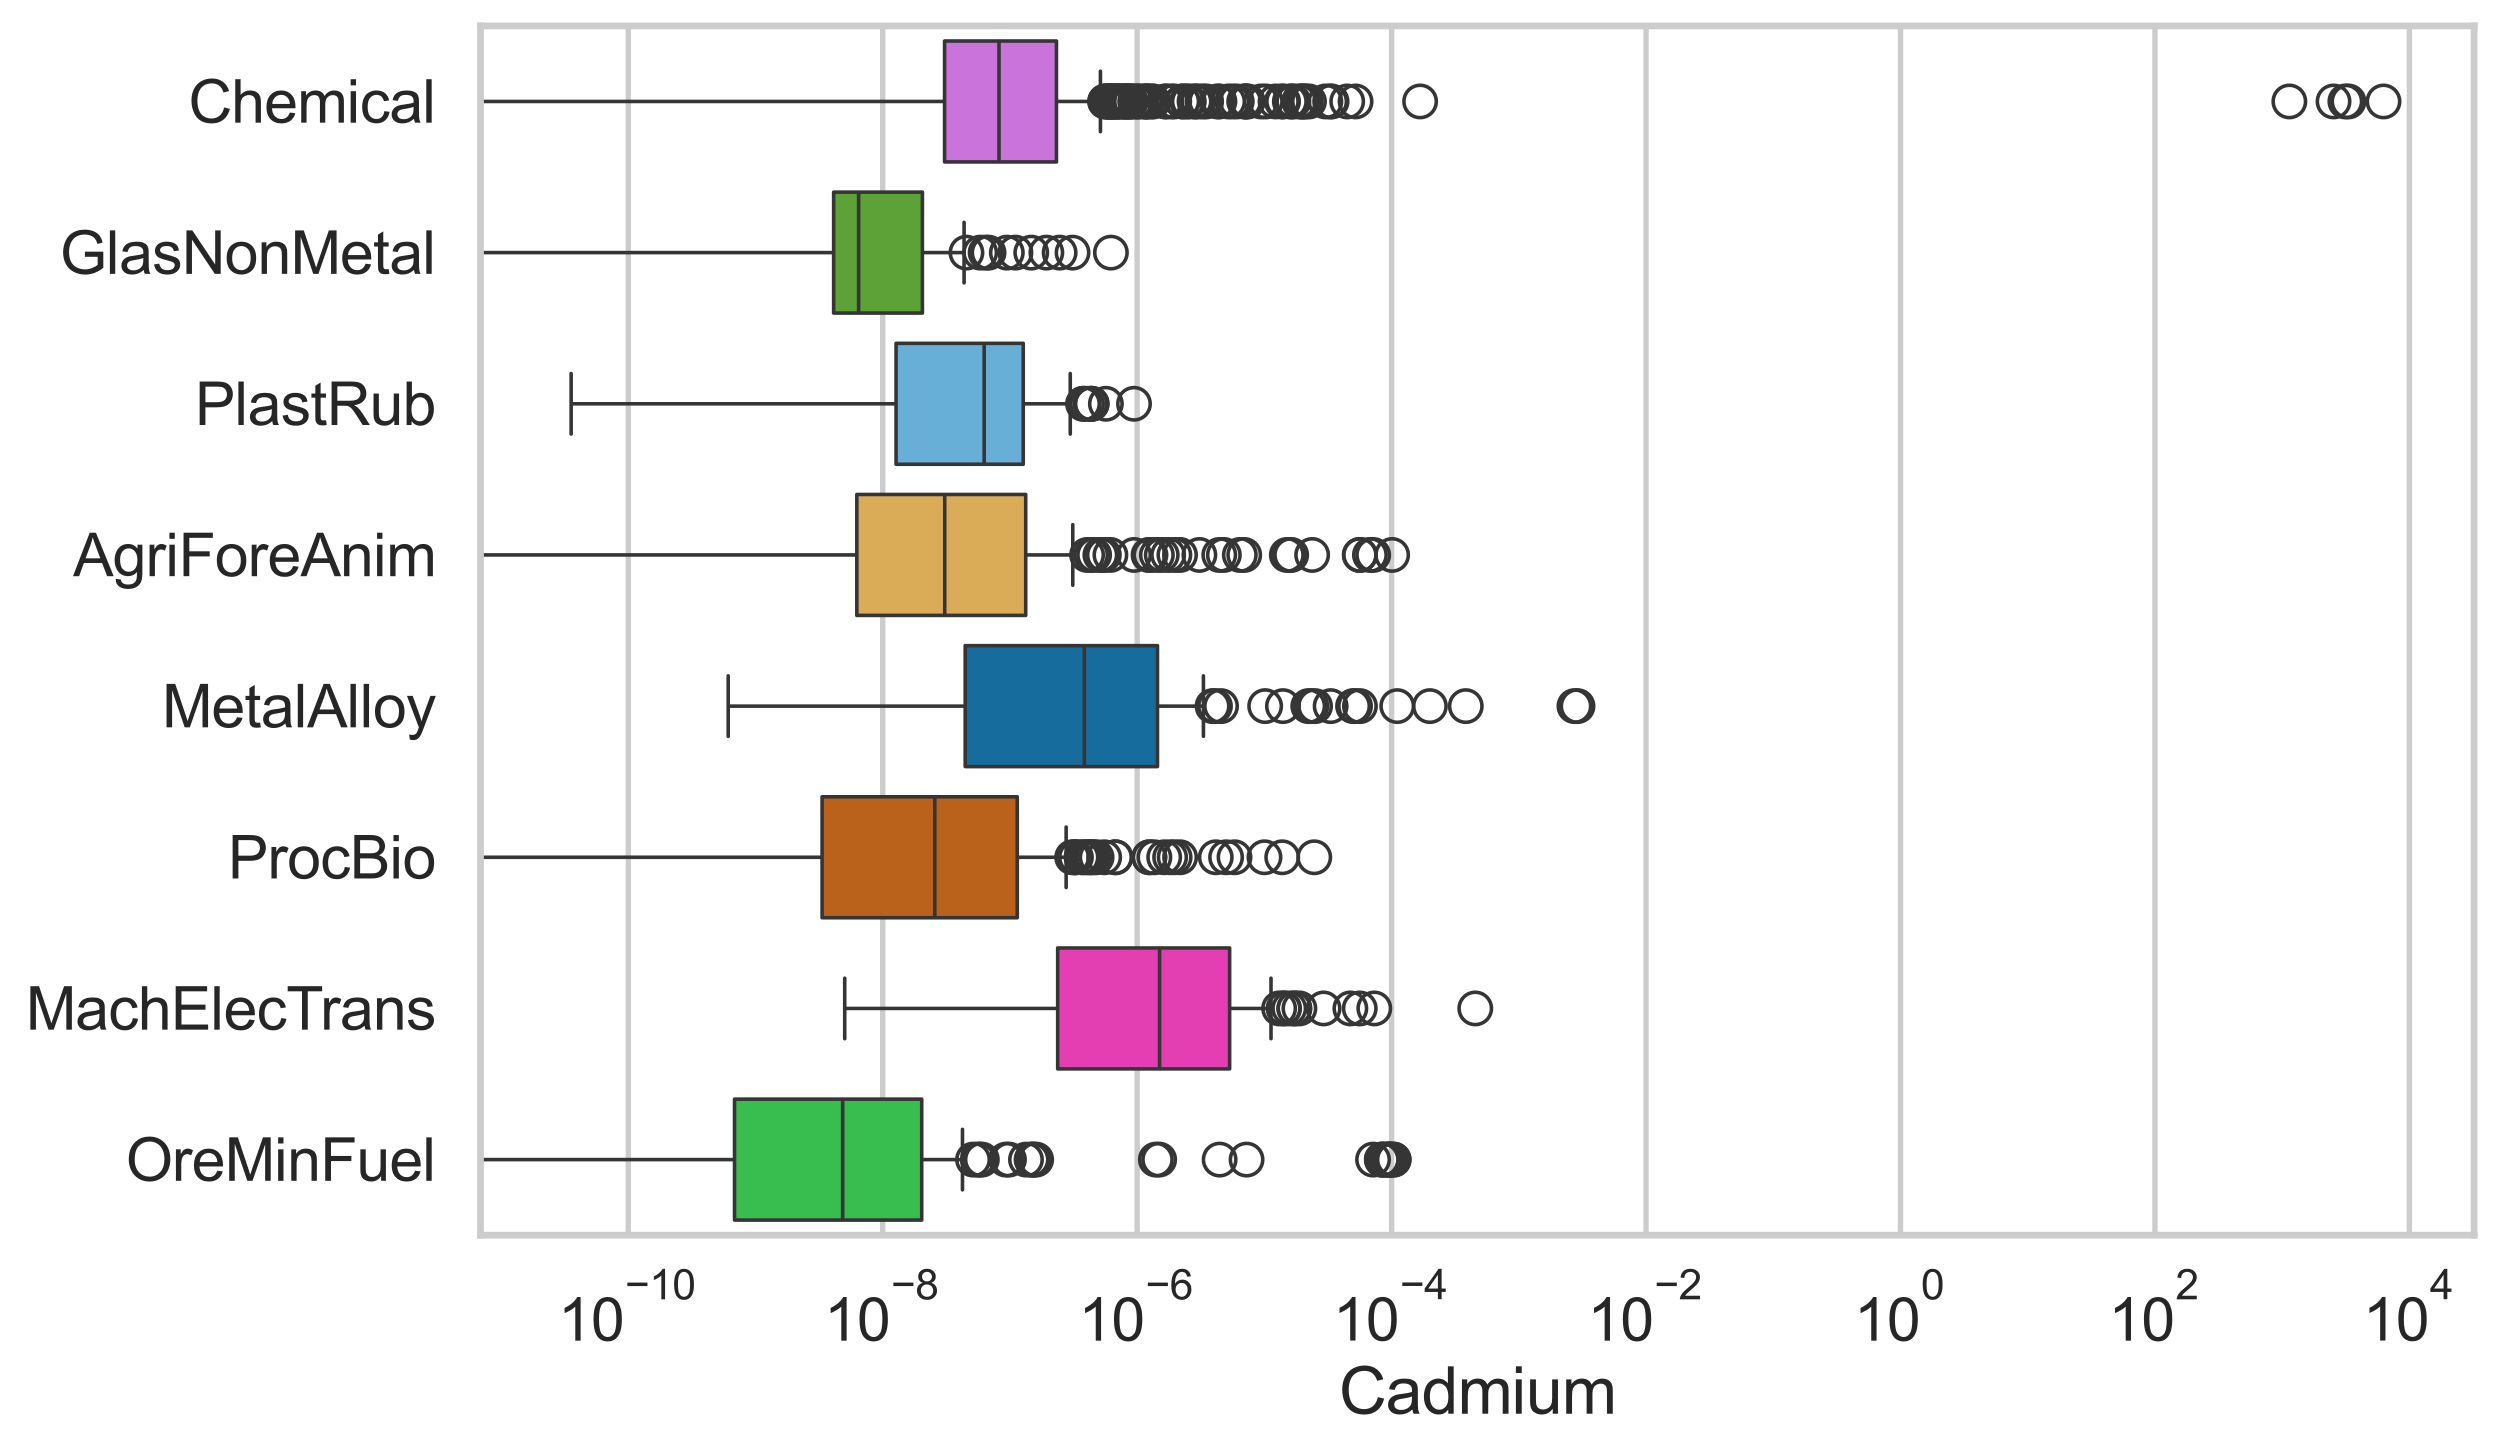 <?xml version="1.0" encoding="utf-8" standalone="no"?>
<!DOCTYPE svg PUBLIC "-//W3C//DTD SVG 1.1//EN"
  "http://www.w3.org/Graphics/SVG/1.1/DTD/svg11.dtd">
<svg xmlns:xlink="http://www.w3.org/1999/xlink" width="695.577pt" height="404.121pt" viewBox="0 0 695.577 404.121" xmlns="http://www.w3.org/2000/svg" version="1.1">
 <defs>
  <style type="text/css">*{stroke-linejoin: round; stroke-linecap: butt}</style>
 </defs>
 <g id="figure_1">
  <g id="patch_1">
   <path d="M 0 404.121 
L 695.577 404.121 
L 695.577 0 
L 0 0 
z
" style="fill: #ffffff"/>
  </g>
  <g id="axes_1">
   <g id="patch_2">
    <path d="M 133.697 343.665 
L 688.377 343.665 
L 688.377 7.2 
L 133.697 7.2 
z
" style="fill: #ffffff"/>
   </g>
   <g id="matplotlib.axis_1">
    <g id="xtick_1">
     <g id="line2d_1">
      <path d="M 174.806 343.665 
L 174.806 7.2 
" clip-path="url(#p2c75b86f1c)" style="fill: none; stroke: #cccccc; stroke-width: 1.5; stroke-linecap: round"/>
     </g>
     <g id="text_1">
      <!-- $\mathdefault{10^{-10}}$ -->
      <g style="fill: #262626" transform="translate(155.253 373.18) scale(0.165 -0.165)">
       <defs>
        <path id="ArialMT-31" d="M 2384 0 
L 1822 0 
L 1822 3584 
Q 1619 3391 1289 3197 
Q 959 3003 697 2906 
L 697 3450 
Q 1169 3672 1522 3987 
Q 1875 4303 2022 4600 
L 2384 4600 
L 2384 0 
z
" transform="scale(0.016)"/>
        <path id="ArialMT-30" d="M 266 2259 
Q 266 3072 433 3567 
Q 600 4063 929 4331 
Q 1259 4600 1759 4600 
Q 2128 4600 2406 4451 
Q 2684 4303 2865 4023 
Q 3047 3744 3150 3342 
Q 3253 2941 3253 2259 
Q 3253 1453 3087 958 
Q 2922 463 2592 192 
Q 2263 -78 1759 -78 
Q 1097 -78 719 397 
Q 266 969 266 2259 
z
M 844 2259 
Q 844 1131 1108 757 
Q 1372 384 1759 384 
Q 2147 384 2411 759 
Q 2675 1134 2675 2259 
Q 2675 3391 2411 3762 
Q 2147 4134 1753 4134 
Q 1366 4134 1134 3806 
Q 844 3388 844 2259 
z
" transform="scale(0.016)"/>
        <path id="ArialMT-2212" d="M 3381 1997 
L 356 1997 
L 356 2522 
L 3381 2522 
L 3381 1997 
z
" transform="scale(0.016)"/>
       </defs>
       <use xlink:href="#ArialMT-31" transform="translate(0 0.994)"/>
       <use xlink:href="#ArialMT-30" transform="translate(55.615 0.994)"/>
       <use xlink:href="#ArialMT-2212" transform="translate(112.973 70.688) scale(0.7)"/>
       <use xlink:href="#ArialMT-31" transform="translate(153.852 70.688) scale(0.7)"/>
       <use xlink:href="#ArialMT-30" transform="translate(192.782 70.688) scale(0.7)"/>
      </g>
     </g>
    </g>
    <g id="xtick_2">
     <g id="line2d_2">
      <path d="M 245.6 343.665 
L 245.6 7.2 
" clip-path="url(#p2c75b86f1c)" style="fill: none; stroke: #cccccc; stroke-width: 1.5; stroke-linecap: round"/>
     </g>
     <g id="text_2">
      <!-- $\mathdefault{10^{-8}}$ -->
      <g style="fill: #262626" transform="translate(229.265 373.18) scale(0.165 -0.165)">
       <defs>
        <path id="ArialMT-38" d="M 1131 2484 
Q 781 2613 612 2850 
Q 444 3088 444 3419 
Q 444 3919 803 4259 
Q 1163 4600 1759 4600 
Q 2359 4600 2725 4251 
Q 3091 3903 3091 3403 
Q 3091 3084 2923 2848 
Q 2756 2613 2416 2484 
Q 2838 2347 3058 2040 
Q 3278 1734 3278 1309 
Q 3278 722 2862 322 
Q 2447 -78 1769 -78 
Q 1091 -78 675 323 
Q 259 725 259 1325 
Q 259 1772 486 2073 
Q 713 2375 1131 2484 
z
M 1019 3438 
Q 1019 3113 1228 2906 
Q 1438 2700 1772 2700 
Q 2097 2700 2305 2904 
Q 2513 3109 2513 3406 
Q 2513 3716 2298 3927 
Q 2084 4138 1766 4138 
Q 1444 4138 1231 3931 
Q 1019 3725 1019 3438 
z
M 838 1322 
Q 838 1081 952 856 
Q 1066 631 1291 507 
Q 1516 384 1775 384 
Q 2178 384 2440 643 
Q 2703 903 2703 1303 
Q 2703 1709 2433 1975 
Q 2163 2241 1756 2241 
Q 1359 2241 1098 1978 
Q 838 1716 838 1322 
z
" transform="scale(0.016)"/>
       </defs>
       <use xlink:href="#ArialMT-31" transform="translate(0 0.994)"/>
       <use xlink:href="#ArialMT-30" transform="translate(55.615 0.994)"/>
       <use xlink:href="#ArialMT-2212" transform="translate(112.973 70.688) scale(0.7)"/>
       <use xlink:href="#ArialMT-38" transform="translate(153.852 70.688) scale(0.7)"/>
      </g>
     </g>
    </g>
    <g id="xtick_3">
     <g id="line2d_3">
      <path d="M 316.395 343.665 
L 316.395 7.2 
" clip-path="url(#p2c75b86f1c)" style="fill: none; stroke: #cccccc; stroke-width: 1.5; stroke-linecap: round"/>
     </g>
     <g id="text_3">
      <!-- $\mathdefault{10^{-6}}$ -->
      <g style="fill: #262626" transform="translate(300.06 373.18) scale(0.165 -0.165)">
       <defs>
        <path id="ArialMT-36" d="M 3184 3459 
L 2625 3416 
Q 2550 3747 2413 3897 
Q 2184 4138 1850 4138 
Q 1581 4138 1378 3988 
Q 1113 3794 959 3422 
Q 806 3050 800 2363 
Q 1003 2672 1297 2822 
Q 1591 2972 1913 2972 
Q 2475 2972 2870 2558 
Q 3266 2144 3266 1488 
Q 3266 1056 3080 686 
Q 2894 316 2569 119 
Q 2244 -78 1831 -78 
Q 1128 -78 684 439 
Q 241 956 241 2144 
Q 241 3472 731 4075 
Q 1159 4600 1884 4600 
Q 2425 4600 2770 4297 
Q 3116 3994 3184 3459 
z
M 888 1484 
Q 888 1194 1011 928 
Q 1134 663 1356 523 
Q 1578 384 1822 384 
Q 2178 384 2434 671 
Q 2691 959 2691 1453 
Q 2691 1928 2437 2201 
Q 2184 2475 1800 2475 
Q 1419 2475 1153 2201 
Q 888 1928 888 1484 
z
" transform="scale(0.016)"/>
       </defs>
       <use xlink:href="#ArialMT-31" transform="translate(0 0.994)"/>
       <use xlink:href="#ArialMT-30" transform="translate(55.615 0.994)"/>
       <use xlink:href="#ArialMT-2212" transform="translate(112.973 70.688) scale(0.7)"/>
       <use xlink:href="#ArialMT-36" transform="translate(153.852 70.688) scale(0.7)"/>
      </g>
     </g>
    </g>
    <g id="xtick_4">
     <g id="line2d_4">
      <path d="M 387.19 343.665 
L 387.19 7.2 
" clip-path="url(#p2c75b86f1c)" style="fill: none; stroke: #cccccc; stroke-width: 1.5; stroke-linecap: round"/>
     </g>
     <g id="text_4">
      <!-- $\mathdefault{10^{-4}}$ -->
      <g style="fill: #262626" transform="translate(370.855 373.015) scale(0.165 -0.165)">
       <defs>
        <path id="ArialMT-34" d="M 2069 0 
L 2069 1097 
L 81 1097 
L 81 1613 
L 2172 4581 
L 2631 4581 
L 2631 1613 
L 3250 1613 
L 3250 1097 
L 2631 1097 
L 2631 0 
L 2069 0 
z
M 2069 1613 
L 2069 3678 
L 634 1613 
L 2069 1613 
z
" transform="scale(0.016)"/>
       </defs>
       <use xlink:href="#ArialMT-31" transform="translate(0 0.202)"/>
       <use xlink:href="#ArialMT-30" transform="translate(55.615 0.202)"/>
       <use xlink:href="#ArialMT-2212" transform="translate(112.973 69.895) scale(0.7)"/>
       <use xlink:href="#ArialMT-34" transform="translate(153.852 69.895) scale(0.7)"/>
      </g>
     </g>
    </g>
    <g id="xtick_5">
     <g id="line2d_5">
      <path d="M 457.984 343.665 
L 457.984 7.2 
" clip-path="url(#p2c75b86f1c)" style="fill: none; stroke: #cccccc; stroke-width: 1.5; stroke-linecap: round"/>
     </g>
     <g id="text_5">
      <!-- $\mathdefault{10^{-2}}$ -->
      <g style="fill: #262626" transform="translate(441.649 373.18) scale(0.165 -0.165)">
       <defs>
        <path id="ArialMT-32" d="M 3222 541 
L 3222 0 
L 194 0 
Q 188 203 259 391 
Q 375 700 629 1000 
Q 884 1300 1366 1694 
Q 2113 2306 2375 2664 
Q 2638 3022 2638 3341 
Q 2638 3675 2398 3904 
Q 2159 4134 1775 4134 
Q 1369 4134 1125 3890 
Q 881 3647 878 3216 
L 300 3275 
Q 359 3922 746 4261 
Q 1134 4600 1788 4600 
Q 2447 4600 2831 4234 
Q 3216 3869 3216 3328 
Q 3216 3053 3103 2787 
Q 2991 2522 2730 2228 
Q 2469 1934 1863 1422 
Q 1356 997 1212 845 
Q 1069 694 975 541 
L 3222 541 
z
" transform="scale(0.016)"/>
       </defs>
       <use xlink:href="#ArialMT-31" transform="translate(0 0.994)"/>
       <use xlink:href="#ArialMT-30" transform="translate(55.615 0.994)"/>
       <use xlink:href="#ArialMT-2212" transform="translate(112.973 70.688) scale(0.7)"/>
       <use xlink:href="#ArialMT-32" transform="translate(153.852 70.688) scale(0.7)"/>
      </g>
     </g>
    </g>
    <g id="xtick_6">
     <g id="line2d_6">
      <path d="M 528.779 343.665 
L 528.779 7.2 
" clip-path="url(#p2c75b86f1c)" style="fill: none; stroke: #cccccc; stroke-width: 1.5; stroke-linecap: round"/>
     </g>
     <g id="text_6">
      <!-- $\mathdefault{10^{0}}$ -->
      <g style="fill: #262626" transform="translate(515.826 373.18) scale(0.165 -0.165)">
       <use xlink:href="#ArialMT-31" transform="translate(0 0.994)"/>
       <use xlink:href="#ArialMT-30" transform="translate(55.615 0.994)"/>
       <use xlink:href="#ArialMT-30" transform="translate(112.973 70.688) scale(0.7)"/>
      </g>
     </g>
    </g>
    <g id="xtick_7">
     <g id="line2d_7">
      <path d="M 599.573 343.665 
L 599.573 7.2 
" clip-path="url(#p2c75b86f1c)" style="fill: none; stroke: #cccccc; stroke-width: 1.5; stroke-linecap: round"/>
     </g>
     <g id="text_7">
      <!-- $\mathdefault{10^{2}}$ -->
      <g style="fill: #262626" transform="translate(586.621 373.18) scale(0.165 -0.165)">
       <use xlink:href="#ArialMT-31" transform="translate(0 0.994)"/>
       <use xlink:href="#ArialMT-30" transform="translate(55.615 0.994)"/>
       <use xlink:href="#ArialMT-32" transform="translate(112.973 70.688) scale(0.7)"/>
      </g>
     </g>
    </g>
    <g id="xtick_8">
     <g id="line2d_8">
      <path d="M 670.368 343.665 
L 670.368 7.2 
" clip-path="url(#p2c75b86f1c)" style="fill: none; stroke: #cccccc; stroke-width: 1.5; stroke-linecap: round"/>
     </g>
     <g id="text_8">
      <!-- $\mathdefault{10^{4}}$ -->
      <g style="fill: #262626" transform="translate(657.416 373.015) scale(0.165 -0.165)">
       <use xlink:href="#ArialMT-31" transform="translate(0 0.202)"/>
       <use xlink:href="#ArialMT-30" transform="translate(55.615 0.202)"/>
       <use xlink:href="#ArialMT-34" transform="translate(112.973 69.895) scale(0.7)"/>
      </g>
     </g>
    </g>
    <g id="text_9">
     <!-- Cadmium -->
     <g style="fill: #262626" transform="translate(372.53 393.344) scale(0.18 -0.18)">
      <defs>
       <path id="ArialMT-43" d="M 3763 1606 
L 4369 1453 
Q 4178 706 3683 314 
Q 3188 -78 2472 -78 
Q 1731 -78 1267 223 
Q 803 525 561 1097 
Q 319 1669 319 2325 
Q 319 3041 592 3573 
Q 866 4106 1370 4382 
Q 1875 4659 2481 4659 
Q 3169 4659 3637 4309 
Q 4106 3959 4291 3325 
L 3694 3184 
Q 3534 3684 3231 3912 
Q 2928 4141 2469 4141 
Q 1941 4141 1586 3887 
Q 1231 3634 1087 3207 
Q 944 2781 944 2328 
Q 944 1744 1114 1308 
Q 1284 872 1643 656 
Q 2003 441 2422 441 
Q 2931 441 3284 734 
Q 3638 1028 3763 1606 
z
" transform="scale(0.016)"/>
       <path id="ArialMT-61" d="M 2588 409 
Q 2275 144 1986 34 
Q 1697 -75 1366 -75 
Q 819 -75 525 192 
Q 231 459 231 875 
Q 231 1119 342 1320 
Q 453 1522 633 1644 
Q 813 1766 1038 1828 
Q 1203 1872 1538 1913 
Q 2219 1994 2541 2106 
Q 2544 2222 2544 2253 
Q 2544 2597 2384 2738 
Q 2169 2928 1744 2928 
Q 1347 2928 1158 2789 
Q 969 2650 878 2297 
L 328 2372 
Q 403 2725 575 2942 
Q 747 3159 1072 3276 
Q 1397 3394 1825 3394 
Q 2250 3394 2515 3294 
Q 2781 3194 2906 3042 
Q 3031 2891 3081 2659 
Q 3109 2516 3109 2141 
L 3109 1391 
Q 3109 606 3145 398 
Q 3181 191 3288 0 
L 2700 0 
Q 2613 175 2588 409 
z
M 2541 1666 
Q 2234 1541 1622 1453 
Q 1275 1403 1131 1340 
Q 988 1278 909 1158 
Q 831 1038 831 891 
Q 831 666 1001 516 
Q 1172 366 1500 366 
Q 1825 366 2078 508 
Q 2331 650 2450 897 
Q 2541 1088 2541 1459 
L 2541 1666 
z
" transform="scale(0.016)"/>
       <path id="ArialMT-64" d="M 2575 0 
L 2575 419 
Q 2259 -75 1647 -75 
Q 1250 -75 917 144 
Q 584 363 401 755 
Q 219 1147 219 1656 
Q 219 2153 384 2558 
Q 550 2963 881 3178 
Q 1213 3394 1622 3394 
Q 1922 3394 2156 3267 
Q 2391 3141 2538 2938 
L 2538 4581 
L 3097 4581 
L 3097 0 
L 2575 0 
z
M 797 1656 
Q 797 1019 1065 703 
Q 1334 388 1700 388 
Q 2069 388 2326 689 
Q 2584 991 2584 1609 
Q 2584 2291 2321 2609 
Q 2059 2928 1675 2928 
Q 1300 2928 1048 2622 
Q 797 2316 797 1656 
z
" transform="scale(0.016)"/>
       <path id="ArialMT-6d" d="M 422 0 
L 422 3319 
L 925 3319 
L 925 2853 
Q 1081 3097 1340 3245 
Q 1600 3394 1931 3394 
Q 2300 3394 2536 3241 
Q 2772 3088 2869 2813 
Q 3263 3394 3894 3394 
Q 4388 3394 4653 3120 
Q 4919 2847 4919 2278 
L 4919 0 
L 4359 0 
L 4359 2091 
Q 4359 2428 4304 2576 
Q 4250 2725 4106 2815 
Q 3963 2906 3769 2906 
Q 3419 2906 3187 2673 
Q 2956 2441 2956 1928 
L 2956 0 
L 2394 0 
L 2394 2156 
Q 2394 2531 2256 2718 
Q 2119 2906 1806 2906 
Q 1569 2906 1367 2781 
Q 1166 2656 1075 2415 
Q 984 2175 984 1722 
L 984 0 
L 422 0 
z
" transform="scale(0.016)"/>
       <path id="ArialMT-69" d="M 425 3934 
L 425 4581 
L 988 4581 
L 988 3934 
L 425 3934 
z
M 425 0 
L 425 3319 
L 988 3319 
L 988 0 
L 425 0 
z
" transform="scale(0.016)"/>
       <path id="ArialMT-75" d="M 2597 0 
L 2597 488 
Q 2209 -75 1544 -75 
Q 1250 -75 995 37 
Q 741 150 617 320 
Q 494 491 444 738 
Q 409 903 409 1263 
L 409 3319 
L 972 3319 
L 972 1478 
Q 972 1038 1006 884 
Q 1059 663 1231 536 
Q 1403 409 1656 409 
Q 1909 409 2131 539 
Q 2353 669 2445 892 
Q 2538 1116 2538 1541 
L 2538 3319 
L 3100 3319 
L 3100 0 
L 2597 0 
z
" transform="scale(0.016)"/>
      </defs>
      <use xlink:href="#ArialMT-43"/>
      <use xlink:href="#ArialMT-61" transform="translate(72.217 0)"/>
      <use xlink:href="#ArialMT-64" transform="translate(127.832 0)"/>
      <use xlink:href="#ArialMT-6d" transform="translate(183.447 0)"/>
      <use xlink:href="#ArialMT-69" transform="translate(266.748 0)"/>
      <use xlink:href="#ArialMT-75" transform="translate(288.965 0)"/>
      <use xlink:href="#ArialMT-6d" transform="translate(344.58 0)"/>
     </g>
    </g>
   </g>
   <g id="matplotlib.axis_2">
    <g id="ytick_1">
     <g id="text_10">
      <!-- Chemical -->
      <g style="fill: #262626" transform="translate(52.428 34.134) scale(0.165 -0.165)">
       <defs>
        <path id="ArialMT-68" d="M 422 0 
L 422 4581 
L 984 4581 
L 984 2938 
Q 1378 3394 1978 3394 
Q 2347 3394 2619 3248 
Q 2891 3103 3008 2847 
Q 3125 2591 3125 2103 
L 3125 0 
L 2563 0 
L 2563 2103 
Q 2563 2525 2380 2717 
Q 2197 2909 1863 2909 
Q 1613 2909 1392 2779 
Q 1172 2650 1078 2428 
Q 984 2206 984 1816 
L 984 0 
L 422 0 
z
" transform="scale(0.016)"/>
        <path id="ArialMT-65" d="M 2694 1069 
L 3275 997 
Q 3138 488 2766 206 
Q 2394 -75 1816 -75 
Q 1088 -75 661 373 
Q 234 822 234 1631 
Q 234 2469 665 2931 
Q 1097 3394 1784 3394 
Q 2450 3394 2872 2941 
Q 3294 2488 3294 1666 
Q 3294 1616 3291 1516 
L 816 1516 
Q 847 969 1125 678 
Q 1403 388 1819 388 
Q 2128 388 2347 550 
Q 2566 713 2694 1069 
z
M 847 1978 
L 2700 1978 
Q 2663 2397 2488 2606 
Q 2219 2931 1791 2931 
Q 1403 2931 1139 2672 
Q 875 2413 847 1978 
z
" transform="scale(0.016)"/>
        <path id="ArialMT-63" d="M 2588 1216 
L 3141 1144 
Q 3050 572 2676 248 
Q 2303 -75 1759 -75 
Q 1078 -75 664 370 
Q 250 816 250 1647 
Q 250 2184 428 2587 
Q 606 2991 970 3192 
Q 1334 3394 1763 3394 
Q 2303 3394 2647 3120 
Q 2991 2847 3088 2344 
L 2541 2259 
Q 2463 2594 2264 2762 
Q 2066 2931 1784 2931 
Q 1359 2931 1093 2626 
Q 828 2322 828 1663 
Q 828 994 1084 691 
Q 1341 388 1753 388 
Q 2084 388 2306 591 
Q 2528 794 2588 1216 
z
" transform="scale(0.016)"/>
        <path id="ArialMT-6c" d="M 409 0 
L 409 4581 
L 972 4581 
L 972 0 
L 409 0 
z
" transform="scale(0.016)"/>
       </defs>
       <use xlink:href="#ArialMT-43"/>
       <use xlink:href="#ArialMT-68" transform="translate(72.217 0)"/>
       <use xlink:href="#ArialMT-65" transform="translate(127.832 0)"/>
       <use xlink:href="#ArialMT-6d" transform="translate(183.447 0)"/>
       <use xlink:href="#ArialMT-69" transform="translate(266.748 0)"/>
       <use xlink:href="#ArialMT-63" transform="translate(288.965 0)"/>
       <use xlink:href="#ArialMT-61" transform="translate(338.965 0)"/>
       <use xlink:href="#ArialMT-6c" transform="translate(394.58 0)"/>
      </g>
     </g>
    </g>
    <g id="ytick_2">
     <g id="text_11">
      <!-- GlasNonMetal -->
      <g style="fill: #262626" transform="translate(16.659 76.192) scale(0.165 -0.165)">
       <defs>
        <path id="ArialMT-47" d="M 2638 1797 
L 2638 2334 
L 4578 2338 
L 4578 638 
Q 4131 281 3656 101 
Q 3181 -78 2681 -78 
Q 2006 -78 1454 211 
Q 903 500 622 1047 
Q 341 1594 341 2269 
Q 341 2938 620 3517 
Q 900 4097 1425 4378 
Q 1950 4659 2634 4659 
Q 3131 4659 3532 4498 
Q 3934 4338 4162 4050 
Q 4391 3763 4509 3300 
L 3963 3150 
Q 3859 3500 3706 3700 
Q 3553 3900 3268 4020 
Q 2984 4141 2638 4141 
Q 2222 4141 1919 4014 
Q 1616 3888 1430 3681 
Q 1244 3475 1141 3228 
Q 966 2803 966 2306 
Q 966 1694 1177 1281 
Q 1388 869 1791 669 
Q 2194 469 2647 469 
Q 3041 469 3416 620 
Q 3791 772 3984 944 
L 3984 1797 
L 2638 1797 
z
" transform="scale(0.016)"/>
        <path id="ArialMT-73" d="M 197 991 
L 753 1078 
Q 800 744 1014 566 
Q 1228 388 1613 388 
Q 2000 388 2187 545 
Q 2375 703 2375 916 
Q 2375 1106 2209 1216 
Q 2094 1291 1634 1406 
Q 1016 1563 777 1677 
Q 538 1791 414 1992 
Q 291 2194 291 2438 
Q 291 2659 392 2848 
Q 494 3038 669 3163 
Q 800 3259 1026 3326 
Q 1253 3394 1513 3394 
Q 1903 3394 2198 3281 
Q 2494 3169 2634 2976 
Q 2775 2784 2828 2463 
L 2278 2388 
Q 2241 2644 2061 2787 
Q 1881 2931 1553 2931 
Q 1166 2931 1000 2803 
Q 834 2675 834 2503 
Q 834 2394 903 2306 
Q 972 2216 1119 2156 
Q 1203 2125 1616 2013 
Q 2213 1853 2448 1751 
Q 2684 1650 2818 1456 
Q 2953 1263 2953 975 
Q 2953 694 2789 445 
Q 2625 197 2315 61 
Q 2006 -75 1616 -75 
Q 969 -75 630 194 
Q 291 463 197 991 
z
" transform="scale(0.016)"/>
        <path id="ArialMT-4e" d="M 488 0 
L 488 4581 
L 1109 4581 
L 3516 984 
L 3516 4581 
L 4097 4581 
L 4097 0 
L 3475 0 
L 1069 3600 
L 1069 0 
L 488 0 
z
" transform="scale(0.016)"/>
        <path id="ArialMT-6f" d="M 213 1659 
Q 213 2581 725 3025 
Q 1153 3394 1769 3394 
Q 2453 3394 2887 2945 
Q 3322 2497 3322 1706 
Q 3322 1066 3130 698 
Q 2938 331 2570 128 
Q 2203 -75 1769 -75 
Q 1072 -75 642 372 
Q 213 819 213 1659 
z
M 791 1659 
Q 791 1022 1069 705 
Q 1347 388 1769 388 
Q 2188 388 2466 706 
Q 2744 1025 2744 1678 
Q 2744 2294 2464 2611 
Q 2184 2928 1769 2928 
Q 1347 2928 1069 2612 
Q 791 2297 791 1659 
z
" transform="scale(0.016)"/>
        <path id="ArialMT-6e" d="M 422 0 
L 422 3319 
L 928 3319 
L 928 2847 
Q 1294 3394 1984 3394 
Q 2284 3394 2536 3286 
Q 2788 3178 2913 3003 
Q 3038 2828 3088 2588 
Q 3119 2431 3119 2041 
L 3119 0 
L 2556 0 
L 2556 2019 
Q 2556 2363 2490 2533 
Q 2425 2703 2258 2804 
Q 2091 2906 1866 2906 
Q 1506 2906 1245 2678 
Q 984 2450 984 1813 
L 984 0 
L 422 0 
z
" transform="scale(0.016)"/>
        <path id="ArialMT-4d" d="M 475 0 
L 475 4581 
L 1388 4581 
L 2472 1338 
Q 2622 884 2691 659 
Q 2769 909 2934 1394 
L 4031 4581 
L 4847 4581 
L 4847 0 
L 4263 0 
L 4263 3834 
L 2931 0 
L 2384 0 
L 1059 3900 
L 1059 0 
L 475 0 
z
" transform="scale(0.016)"/>
        <path id="ArialMT-74" d="M 1650 503 
L 1731 6 
Q 1494 -44 1306 -44 
Q 1000 -44 831 53 
Q 663 150 594 308 
Q 525 466 525 972 
L 525 2881 
L 113 2881 
L 113 3319 
L 525 3319 
L 525 4141 
L 1084 4478 
L 1084 3319 
L 1650 3319 
L 1650 2881 
L 1084 2881 
L 1084 941 
Q 1084 700 1114 631 
Q 1144 563 1211 522 
Q 1278 481 1403 481 
Q 1497 481 1650 503 
z
" transform="scale(0.016)"/>
       </defs>
       <use xlink:href="#ArialMT-47"/>
       <use xlink:href="#ArialMT-6c" transform="translate(77.783 0)"/>
       <use xlink:href="#ArialMT-61" transform="translate(100 0)"/>
       <use xlink:href="#ArialMT-73" transform="translate(155.615 0)"/>
       <use xlink:href="#ArialMT-4e" transform="translate(205.615 0)"/>
       <use xlink:href="#ArialMT-6f" transform="translate(277.832 0)"/>
       <use xlink:href="#ArialMT-6e" transform="translate(333.447 0)"/>
       <use xlink:href="#ArialMT-4d" transform="translate(389.062 0)"/>
       <use xlink:href="#ArialMT-65" transform="translate(472.363 0)"/>
       <use xlink:href="#ArialMT-74" transform="translate(527.979 0)"/>
       <use xlink:href="#ArialMT-61" transform="translate(555.762 0)"/>
       <use xlink:href="#ArialMT-6c" transform="translate(611.377 0)"/>
      </g>
     </g>
    </g>
    <g id="ytick_3">
     <g id="text_12">
      <!-- PlastRub -->
      <g style="fill: #262626" transform="translate(54.248 118.25) scale(0.165 -0.165)">
       <defs>
        <path id="ArialMT-50" d="M 494 0 
L 494 4581 
L 2222 4581 
Q 2678 4581 2919 4538 
Q 3256 4481 3484 4323 
Q 3713 4166 3852 3881 
Q 3991 3597 3991 3256 
Q 3991 2672 3619 2267 
Q 3247 1863 2275 1863 
L 1100 1863 
L 1100 0 
L 494 0 
z
M 1100 2403 
L 2284 2403 
Q 2872 2403 3119 2622 
Q 3366 2841 3366 3238 
Q 3366 3525 3220 3729 
Q 3075 3934 2838 4000 
Q 2684 4041 2272 4041 
L 1100 4041 
L 1100 2403 
z
" transform="scale(0.016)"/>
        <path id="ArialMT-52" d="M 503 0 
L 503 4581 
L 2534 4581 
Q 3147 4581 3465 4457 
Q 3784 4334 3975 4021 
Q 4166 3709 4166 3331 
Q 4166 2844 3850 2509 
Q 3534 2175 2875 2084 
Q 3116 1969 3241 1856 
Q 3506 1613 3744 1247 
L 4541 0 
L 3778 0 
L 3172 953 
Q 2906 1366 2734 1584 
Q 2563 1803 2427 1890 
Q 2291 1978 2150 2013 
Q 2047 2034 1813 2034 
L 1109 2034 
L 1109 0 
L 503 0 
z
M 1109 2559 
L 2413 2559 
Q 2828 2559 3062 2645 
Q 3297 2731 3419 2920 
Q 3541 3109 3541 3331 
Q 3541 3656 3305 3865 
Q 3069 4075 2559 4075 
L 1109 4075 
L 1109 2559 
z
" transform="scale(0.016)"/>
        <path id="ArialMT-62" d="M 941 0 
L 419 0 
L 419 4581 
L 981 4581 
L 981 2947 
Q 1338 3394 1891 3394 
Q 2197 3394 2470 3270 
Q 2744 3147 2920 2923 
Q 3097 2700 3197 2384 
Q 3297 2069 3297 1709 
Q 3297 856 2875 390 
Q 2453 -75 1863 -75 
Q 1275 -75 941 416 
L 941 0 
z
M 934 1684 
Q 934 1088 1097 822 
Q 1363 388 1816 388 
Q 2184 388 2453 708 
Q 2722 1028 2722 1663 
Q 2722 2313 2464 2622 
Q 2206 2931 1841 2931 
Q 1472 2931 1203 2611 
Q 934 2291 934 1684 
z
" transform="scale(0.016)"/>
       </defs>
       <use xlink:href="#ArialMT-50"/>
       <use xlink:href="#ArialMT-6c" transform="translate(66.699 0)"/>
       <use xlink:href="#ArialMT-61" transform="translate(88.916 0)"/>
       <use xlink:href="#ArialMT-73" transform="translate(144.531 0)"/>
       <use xlink:href="#ArialMT-74" transform="translate(194.531 0)"/>
       <use xlink:href="#ArialMT-52" transform="translate(222.314 0)"/>
       <use xlink:href="#ArialMT-75" transform="translate(294.531 0)"/>
       <use xlink:href="#ArialMT-62" transform="translate(350.146 0)"/>
      </g>
     </g>
    </g>
    <g id="ytick_4">
     <g id="text_13">
      <!-- AgriForeAnim -->
      <g style="fill: #262626" transform="translate(20.341 160.308) scale(0.165 -0.165)">
       <defs>
        <path id="ArialMT-41" d="M -9 0 
L 1750 4581 
L 2403 4581 
L 4278 0 
L 3588 0 
L 3053 1388 
L 1138 1388 
L 634 0 
L -9 0 
z
M 1313 1881 
L 2866 1881 
L 2388 3150 
Q 2169 3728 2063 4100 
Q 1975 3659 1816 3225 
L 1313 1881 
z
" transform="scale(0.016)"/>
        <path id="ArialMT-67" d="M 319 -275 
L 866 -356 
Q 900 -609 1056 -725 
Q 1266 -881 1628 -881 
Q 2019 -881 2231 -725 
Q 2444 -569 2519 -288 
Q 2563 -116 2559 434 
Q 2191 0 1641 0 
Q 956 0 581 494 
Q 206 988 206 1678 
Q 206 2153 378 2554 
Q 550 2956 876 3175 
Q 1203 3394 1644 3394 
Q 2231 3394 2613 2919 
L 2613 3319 
L 3131 3319 
L 3131 450 
Q 3131 -325 2973 -648 
Q 2816 -972 2473 -1159 
Q 2131 -1347 1631 -1347 
Q 1038 -1347 672 -1080 
Q 306 -813 319 -275 
z
M 784 1719 
Q 784 1066 1043 766 
Q 1303 466 1694 466 
Q 2081 466 2343 764 
Q 2606 1063 2606 1700 
Q 2606 2309 2336 2618 
Q 2066 2928 1684 2928 
Q 1309 2928 1046 2623 
Q 784 2319 784 1719 
z
" transform="scale(0.016)"/>
        <path id="ArialMT-72" d="M 416 0 
L 416 3319 
L 922 3319 
L 922 2816 
Q 1116 3169 1280 3281 
Q 1444 3394 1641 3394 
Q 1925 3394 2219 3213 
L 2025 2691 
Q 1819 2813 1613 2813 
Q 1428 2813 1281 2702 
Q 1134 2591 1072 2394 
Q 978 2094 978 1738 
L 978 0 
L 416 0 
z
" transform="scale(0.016)"/>
        <path id="ArialMT-46" d="M 525 0 
L 525 4581 
L 3616 4581 
L 3616 4041 
L 1131 4041 
L 1131 2622 
L 3281 2622 
L 3281 2081 
L 1131 2081 
L 1131 0 
L 525 0 
z
" transform="scale(0.016)"/>
       </defs>
       <use xlink:href="#ArialMT-41"/>
       <use xlink:href="#ArialMT-67" transform="translate(66.699 0)"/>
       <use xlink:href="#ArialMT-72" transform="translate(122.314 0)"/>
       <use xlink:href="#ArialMT-69" transform="translate(155.615 0)"/>
       <use xlink:href="#ArialMT-46" transform="translate(177.832 0)"/>
       <use xlink:href="#ArialMT-6f" transform="translate(238.916 0)"/>
       <use xlink:href="#ArialMT-72" transform="translate(294.531 0)"/>
       <use xlink:href="#ArialMT-65" transform="translate(327.832 0)"/>
       <use xlink:href="#ArialMT-41" transform="translate(383.447 0)"/>
       <use xlink:href="#ArialMT-6e" transform="translate(450.146 0)"/>
       <use xlink:href="#ArialMT-69" transform="translate(505.762 0)"/>
       <use xlink:href="#ArialMT-6d" transform="translate(527.979 0)"/>
      </g>
     </g>
    </g>
    <g id="ytick_5">
     <g id="text_14">
      <!-- MetalAlloy -->
      <g style="fill: #262626" transform="translate(45.088 202.366) scale(0.165 -0.165)">
       <defs>
        <path id="ArialMT-79" d="M 397 -1278 
L 334 -750 
Q 519 -800 656 -800 
Q 844 -800 956 -737 
Q 1069 -675 1141 -563 
Q 1194 -478 1313 -144 
Q 1328 -97 1363 -6 
L 103 3319 
L 709 3319 
L 1400 1397 
Q 1534 1031 1641 628 
Q 1738 1016 1872 1384 
L 2581 3319 
L 3144 3319 
L 1881 -56 
Q 1678 -603 1566 -809 
Q 1416 -1088 1222 -1217 
Q 1028 -1347 759 -1347 
Q 597 -1347 397 -1278 
z
" transform="scale(0.016)"/>
       </defs>
       <use xlink:href="#ArialMT-4d"/>
       <use xlink:href="#ArialMT-65" transform="translate(83.301 0)"/>
       <use xlink:href="#ArialMT-74" transform="translate(138.916 0)"/>
       <use xlink:href="#ArialMT-61" transform="translate(166.699 0)"/>
       <use xlink:href="#ArialMT-6c" transform="translate(222.314 0)"/>
       <use xlink:href="#ArialMT-41" transform="translate(244.531 0)"/>
       <use xlink:href="#ArialMT-6c" transform="translate(311.23 0)"/>
       <use xlink:href="#ArialMT-6c" transform="translate(333.447 0)"/>
       <use xlink:href="#ArialMT-6f" transform="translate(355.664 0)"/>
       <use xlink:href="#ArialMT-79" transform="translate(411.279 0)"/>
      </g>
     </g>
    </g>
    <g id="ytick_6">
     <g id="text_15">
      <!-- ProcBio -->
      <g style="fill: #262626" transform="translate(63.424 244.425) scale(0.165 -0.165)">
       <defs>
        <path id="ArialMT-42" d="M 469 0 
L 469 4581 
L 2188 4581 
Q 2713 4581 3030 4442 
Q 3347 4303 3526 4014 
Q 3706 3725 3706 3409 
Q 3706 3116 3547 2856 
Q 3388 2597 3066 2438 
Q 3481 2316 3704 2022 
Q 3928 1728 3928 1328 
Q 3928 1006 3792 729 
Q 3656 453 3456 303 
Q 3256 153 2954 76 
Q 2653 0 2216 0 
L 469 0 
z
M 1075 2656 
L 2066 2656 
Q 2469 2656 2644 2709 
Q 2875 2778 2992 2937 
Q 3109 3097 3109 3338 
Q 3109 3566 3000 3739 
Q 2891 3913 2687 3977 
Q 2484 4041 1991 4041 
L 1075 4041 
L 1075 2656 
z
M 1075 541 
L 2216 541 
Q 2509 541 2628 563 
Q 2838 600 2978 687 
Q 3119 775 3209 942 
Q 3300 1109 3300 1328 
Q 3300 1584 3169 1773 
Q 3038 1963 2805 2039 
Q 2572 2116 2134 2116 
L 1075 2116 
L 1075 541 
z
" transform="scale(0.016)"/>
       </defs>
       <use xlink:href="#ArialMT-50"/>
       <use xlink:href="#ArialMT-72" transform="translate(66.699 0)"/>
       <use xlink:href="#ArialMT-6f" transform="translate(100 0)"/>
       <use xlink:href="#ArialMT-63" transform="translate(155.615 0)"/>
       <use xlink:href="#ArialMT-42" transform="translate(205.615 0)"/>
       <use xlink:href="#ArialMT-69" transform="translate(272.314 0)"/>
       <use xlink:href="#ArialMT-6f" transform="translate(294.531 0)"/>
      </g>
     </g>
    </g>
    <g id="ytick_7">
     <g id="text_16">
      <!-- MachElecTrans -->
      <g style="fill: #262626" transform="translate(7.2 286.483) scale(0.165 -0.165)">
       <defs>
        <path id="ArialMT-45" d="M 506 0 
L 506 4581 
L 3819 4581 
L 3819 4041 
L 1113 4041 
L 1113 2638 
L 3647 2638 
L 3647 2100 
L 1113 2100 
L 1113 541 
L 3925 541 
L 3925 0 
L 506 0 
z
" transform="scale(0.016)"/>
        <path id="ArialMT-54" d="M 1659 0 
L 1659 4041 
L 150 4041 
L 150 4581 
L 3781 4581 
L 3781 4041 
L 2266 4041 
L 2266 0 
L 1659 0 
z
" transform="scale(0.016)"/>
       </defs>
       <use xlink:href="#ArialMT-4d"/>
       <use xlink:href="#ArialMT-61" transform="translate(83.301 0)"/>
       <use xlink:href="#ArialMT-63" transform="translate(138.916 0)"/>
       <use xlink:href="#ArialMT-68" transform="translate(188.916 0)"/>
       <use xlink:href="#ArialMT-45" transform="translate(244.531 0)"/>
       <use xlink:href="#ArialMT-6c" transform="translate(311.23 0)"/>
       <use xlink:href="#ArialMT-65" transform="translate(333.447 0)"/>
       <use xlink:href="#ArialMT-63" transform="translate(389.062 0)"/>
       <use xlink:href="#ArialMT-54" transform="translate(439.062 0)"/>
       <use xlink:href="#ArialMT-72" transform="translate(496.396 0)"/>
       <use xlink:href="#ArialMT-61" transform="translate(529.697 0)"/>
       <use xlink:href="#ArialMT-6e" transform="translate(585.312 0)"/>
       <use xlink:href="#ArialMT-73" transform="translate(640.928 0)"/>
      </g>
     </g>
    </g>
    <g id="ytick_8">
     <g id="text_17">
      <!-- OreMinFuel -->
      <g style="fill: #262626" transform="translate(35.013 328.541) scale(0.165 -0.165)">
       <defs>
        <path id="ArialMT-4f" d="M 309 2231 
Q 309 3372 921 4017 
Q 1534 4663 2503 4663 
Q 3138 4663 3647 4359 
Q 4156 4056 4423 3514 
Q 4691 2972 4691 2284 
Q 4691 1588 4409 1038 
Q 4128 488 3612 205 
Q 3097 -78 2500 -78 
Q 1853 -78 1343 234 
Q 834 547 571 1087 
Q 309 1628 309 2231 
z
M 934 2222 
Q 934 1394 1379 917 
Q 1825 441 2497 441 
Q 3181 441 3623 922 
Q 4066 1403 4066 2288 
Q 4066 2847 3877 3264 
Q 3688 3681 3323 3911 
Q 2959 4141 2506 4141 
Q 1863 4141 1398 3698 
Q 934 3256 934 2222 
z
" transform="scale(0.016)"/>
       </defs>
       <use xlink:href="#ArialMT-4f"/>
       <use xlink:href="#ArialMT-72" transform="translate(77.783 0)"/>
       <use xlink:href="#ArialMT-65" transform="translate(111.084 0)"/>
       <use xlink:href="#ArialMT-4d" transform="translate(166.699 0)"/>
       <use xlink:href="#ArialMT-69" transform="translate(250 0)"/>
       <use xlink:href="#ArialMT-6e" transform="translate(272.217 0)"/>
       <use xlink:href="#ArialMT-46" transform="translate(327.832 0)"/>
       <use xlink:href="#ArialMT-75" transform="translate(388.916 0)"/>
       <use xlink:href="#ArialMT-65" transform="translate(444.531 0)"/>
       <use xlink:href="#ArialMT-6c" transform="translate(500.146 0)"/>
      </g>
     </g>
    </g>
   </g>
   <g id="patch_3">
    <path d="M 262.811 11.406 
L 262.811 45.052 
L 293.939 45.052 
L 293.939 11.406 
L 262.811 11.406 
z
" clip-path="url(#p2c75b86f1c)" style="fill: #ca74db; stroke: #353535; stroke-linejoin: miter"/>
   </g>
   <g id="line2d_9">
    <path d="M 262.811 28.229 
L -1 28.229 
" clip-path="url(#p2c75b86f1c)" style="fill: none; stroke: #353535"/>
   </g>
   <g id="line2d_10">
    <path d="M 293.939 28.229 
L 306.172 28.229 
" clip-path="url(#p2c75b86f1c)" style="fill: none; stroke: #353535"/>
   </g>
   <g id="line2d_11">
    <path clip-path="url(#p2c75b86f1c)" style="fill: none; stroke: #353535; stroke-linecap: round"/>
   </g>
   <g id="line2d_12">
    <path d="M 306.172 19.817 
L 306.172 36.641 
" clip-path="url(#p2c75b86f1c)" style="fill: none; stroke: #353535; stroke-linecap: round"/>
   </g>
   <g id="line2d_13">
    <defs>
     <path id="mc9be650ddf" d="M 0 4.5 
C 1.193 4.5 2.338 4.026 3.182 3.182 
C 4.026 2.338 4.5 1.193 4.5 0 
C 4.5 -1.193 4.026 -2.338 3.182 -3.182 
C 2.338 -4.026 1.193 -4.5 0 -4.5 
C -1.193 -4.5 -2.338 -4.026 -3.182 -3.182 
C -4.026 -2.338 -4.5 -1.193 -4.5 0 
C -4.5 1.193 -4.026 2.338 -3.182 3.182 
C -2.338 4.026 -1.193 4.5 0 4.5 
z
" style="stroke: #353535"/>
    </defs>
    <g clip-path="url(#p2c75b86f1c)">
     <use xlink:href="#mc9be650ddf" x="325.893" y="28.229" style="fill-opacity: 0; stroke: #353535"/>
     <use xlink:href="#mc9be650ddf" x="315.845" y="28.229" style="fill-opacity: 0; stroke: #353535"/>
     <use xlink:href="#mc9be650ddf" x="309.172" y="28.229" style="fill-opacity: 0; stroke: #353535"/>
     <use xlink:href="#mc9be650ddf" x="370.481" y="28.229" style="fill-opacity: 0; stroke: #353535"/>
     <use xlink:href="#mc9be650ddf" x="318.969" y="28.229" style="fill-opacity: 0; stroke: #353535"/>
     <use xlink:href="#mc9be650ddf" x="309.413" y="28.229" style="fill-opacity: 0; stroke: #353535"/>
     <use xlink:href="#mc9be650ddf" x="354.897" y="28.229" style="fill-opacity: 0; stroke: #353535"/>
     <use xlink:href="#mc9be650ddf" x="309.174" y="28.229" style="fill-opacity: 0; stroke: #353535"/>
     <use xlink:href="#mc9be650ddf" x="311.219" y="28.229" style="fill-opacity: 0; stroke: #353535"/>
     <use xlink:href="#mc9be650ddf" x="356.987" y="28.229" style="fill-opacity: 0; stroke: #353535"/>
     <use xlink:href="#mc9be650ddf" x="330.759" y="28.229" style="fill-opacity: 0; stroke: #353535"/>
     <use xlink:href="#mc9be650ddf" x="652.555" y="28.229" style="fill-opacity: 0; stroke: #353535"/>
     <use xlink:href="#mc9be650ddf" x="370.094" y="28.229" style="fill-opacity: 0; stroke: #353535"/>
     <use xlink:href="#mc9be650ddf" x="649.26" y="28.229" style="fill-opacity: 0; stroke: #353535"/>
     <use xlink:href="#mc9be650ddf" x="332.364" y="28.229" style="fill-opacity: 0; stroke: #353535"/>
     <use xlink:href="#mc9be650ddf" x="363.258" y="28.229" style="fill-opacity: 0; stroke: #353535"/>
     <use xlink:href="#mc9be650ddf" x="309.817" y="28.229" style="fill-opacity: 0; stroke: #353535"/>
     <use xlink:href="#mc9be650ddf" x="356.638" y="28.229" style="fill-opacity: 0; stroke: #353535"/>
     <use xlink:href="#mc9be650ddf" x="312.193" y="28.229" style="fill-opacity: 0; stroke: #353535"/>
     <use xlink:href="#mc9be650ddf" x="377.162" y="28.229" style="fill-opacity: 0; stroke: #353535"/>
     <use xlink:href="#mc9be650ddf" x="361.419" y="28.229" style="fill-opacity: 0; stroke: #353535"/>
     <use xlink:href="#mc9be650ddf" x="358.878" y="28.229" style="fill-opacity: 0; stroke: #353535"/>
     <use xlink:href="#mc9be650ddf" x="307.978" y="28.229" style="fill-opacity: 0; stroke: #353535"/>
     <use xlink:href="#mc9be650ddf" x="307.481" y="28.229" style="fill-opacity: 0; stroke: #353535"/>
     <use xlink:href="#mc9be650ddf" x="346.75" y="28.229" style="fill-opacity: 0; stroke: #353535"/>
     <use xlink:href="#mc9be650ddf" x="314.159" y="28.229" style="fill-opacity: 0; stroke: #353535"/>
     <use xlink:href="#mc9be650ddf" x="311.522" y="28.229" style="fill-opacity: 0; stroke: #353535"/>
     <use xlink:href="#mc9be650ddf" x="339.284" y="28.229" style="fill-opacity: 0; stroke: #353535"/>
     <use xlink:href="#mc9be650ddf" x="324.534" y="28.229" style="fill-opacity: 0; stroke: #353535"/>
     <use xlink:href="#mc9be650ddf" x="313.56" y="28.229" style="fill-opacity: 0; stroke: #353535"/>
     <use xlink:href="#mc9be650ddf" x="346.466" y="28.229" style="fill-opacity: 0; stroke: #353535"/>
     <use xlink:href="#mc9be650ddf" x="317.48" y="28.229" style="fill-opacity: 0; stroke: #353535"/>
     <use xlink:href="#mc9be650ddf" x="308.474" y="28.229" style="fill-opacity: 0; stroke: #353535"/>
     <use xlink:href="#mc9be650ddf" x="347.177" y="28.229" style="fill-opacity: 0; stroke: #353535"/>
     <use xlink:href="#mc9be650ddf" x="318.855" y="28.229" style="fill-opacity: 0; stroke: #353535"/>
     <use xlink:href="#mc9be650ddf" x="313.33" y="28.229" style="fill-opacity: 0; stroke: #353535"/>
     <use xlink:href="#mc9be650ddf" x="309.526" y="28.229" style="fill-opacity: 0; stroke: #353535"/>
     <use xlink:href="#mc9be650ddf" x="316.182" y="28.229" style="fill-opacity: 0; stroke: #353535"/>
     <use xlink:href="#mc9be650ddf" x="310.754" y="28.229" style="fill-opacity: 0; stroke: #353535"/>
     <use xlink:href="#mc9be650ddf" x="310.493" y="28.229" style="fill-opacity: 0; stroke: #353535"/>
     <use xlink:href="#mc9be650ddf" x="328.947" y="28.229" style="fill-opacity: 0; stroke: #353535"/>
     <use xlink:href="#mc9be650ddf" x="359.455" y="28.229" style="fill-opacity: 0; stroke: #353535"/>
     <use xlink:href="#mc9be650ddf" x="316.698" y="28.229" style="fill-opacity: 0; stroke: #353535"/>
     <use xlink:href="#mc9be650ddf" x="318.634" y="28.229" style="fill-opacity: 0; stroke: #353535"/>
     <use xlink:href="#mc9be650ddf" x="663.164" y="28.229" style="fill-opacity: 0; stroke: #353535"/>
     <use xlink:href="#mc9be650ddf" x="314.462" y="28.229" style="fill-opacity: 0; stroke: #353535"/>
     <use xlink:href="#mc9be650ddf" x="333.452" y="28.229" style="fill-opacity: 0; stroke: #353535"/>
     <use xlink:href="#mc9be650ddf" x="310.843" y="28.229" style="fill-opacity: 0; stroke: #353535"/>
     <use xlink:href="#mc9be650ddf" x="309.058" y="28.229" style="fill-opacity: 0; stroke: #353535"/>
     <use xlink:href="#mc9be650ddf" x="344.095" y="28.229" style="fill-opacity: 0; stroke: #353535"/>
     <use xlink:href="#mc9be650ddf" x="311.133" y="28.229" style="fill-opacity: 0; stroke: #353535"/>
     <use xlink:href="#mc9be650ddf" x="326.708" y="28.229" style="fill-opacity: 0; stroke: #353535"/>
     <use xlink:href="#mc9be650ddf" x="332.486" y="28.229" style="fill-opacity: 0; stroke: #353535"/>
     <use xlink:href="#mc9be650ddf" x="653.415" y="28.229" style="fill-opacity: 0; stroke: #353535"/>
     <use xlink:href="#mc9be650ddf" x="309.522" y="28.229" style="fill-opacity: 0; stroke: #353535"/>
     <use xlink:href="#mc9be650ddf" x="329.101" y="28.229" style="fill-opacity: 0; stroke: #353535"/>
     <use xlink:href="#mc9be650ddf" x="312.945" y="28.229" style="fill-opacity: 0; stroke: #353535"/>
     <use xlink:href="#mc9be650ddf" x="368.758" y="28.229" style="fill-opacity: 0; stroke: #353535"/>
     <use xlink:href="#mc9be650ddf" x="362.803" y="28.229" style="fill-opacity: 0; stroke: #353535"/>
     <use xlink:href="#mc9be650ddf" x="338.716" y="28.229" style="fill-opacity: 0; stroke: #353535"/>
     <use xlink:href="#mc9be650ddf" x="636.969" y="28.229" style="fill-opacity: 0; stroke: #353535"/>
     <use xlink:href="#mc9be650ddf" x="308.601" y="28.229" style="fill-opacity: 0; stroke: #353535"/>
     <use xlink:href="#mc9be650ddf" x="312.695" y="28.229" style="fill-opacity: 0; stroke: #353535"/>
     <use xlink:href="#mc9be650ddf" x="395.12" y="28.229" style="fill-opacity: 0; stroke: #353535"/>
     <use xlink:href="#mc9be650ddf" x="374.831" y="28.229" style="fill-opacity: 0; stroke: #353535"/>
     <use xlink:href="#mc9be650ddf" x="352.181" y="28.229" style="fill-opacity: 0; stroke: #353535"/>
     <use xlink:href="#mc9be650ddf" x="314.658" y="28.229" style="fill-opacity: 0; stroke: #353535"/>
     <use xlink:href="#mc9be650ddf" x="320.458" y="28.229" style="fill-opacity: 0; stroke: #353535"/>
     <use xlink:href="#mc9be650ddf" x="319.444" y="28.229" style="fill-opacity: 0; stroke: #353535"/>
     <use xlink:href="#mc9be650ddf" x="320.852" y="28.229" style="fill-opacity: 0; stroke: #353535"/>
     <use xlink:href="#mc9be650ddf" x="314.547" y="28.229" style="fill-opacity: 0; stroke: #353535"/>
     <use xlink:href="#mc9be650ddf" x="324.12" y="28.229" style="fill-opacity: 0; stroke: #353535"/>
     <use xlink:href="#mc9be650ddf" x="308.408" y="28.229" style="fill-opacity: 0; stroke: #353535"/>
     <use xlink:href="#mc9be650ddf" x="307.519" y="28.229" style="fill-opacity: 0; stroke: #353535"/>
     <use xlink:href="#mc9be650ddf" x="313.018" y="28.229" style="fill-opacity: 0; stroke: #353535"/>
     <use xlink:href="#mc9be650ddf" x="334.646" y="28.229" style="fill-opacity: 0; stroke: #353535"/>
     <use xlink:href="#mc9be650ddf" x="362.16" y="28.229" style="fill-opacity: 0; stroke: #353535"/>
     <use xlink:href="#mc9be650ddf" x="346.169" y="28.229" style="fill-opacity: 0; stroke: #353535"/>
     <use xlink:href="#mc9be650ddf" x="350.851" y="28.229" style="fill-opacity: 0; stroke: #353535"/>
     <use xlink:href="#mc9be650ddf" x="342.919" y="28.229" style="fill-opacity: 0; stroke: #353535"/>
     <use xlink:href="#mc9be650ddf" x="362.29" y="28.229" style="fill-opacity: 0; stroke: #353535"/>
     <use xlink:href="#mc9be650ddf" x="341.706" y="28.229" style="fill-opacity: 0; stroke: #353535"/>
     <use xlink:href="#mc9be650ddf" x="335.583" y="28.229" style="fill-opacity: 0; stroke: #353535"/>
     <use xlink:href="#mc9be650ddf" x="359.863" y="28.229" style="fill-opacity: 0; stroke: #353535"/>
     <use xlink:href="#mc9be650ddf" x="330.256" y="28.229" style="fill-opacity: 0; stroke: #353535"/>
     <use xlink:href="#mc9be650ddf" x="364.194" y="28.229" style="fill-opacity: 0; stroke: #353535"/>
    </g>
   </g>
   <g id="patch_4">
    <path d="M 231.943 53.464 
L 231.943 87.11 
L 256.64 87.11 
L 256.64 53.464 
L 231.943 53.464 
z
" clip-path="url(#p2c75b86f1c)" style="fill: #5ca236; stroke: #353535; stroke-linejoin: miter"/>
   </g>
   <g id="line2d_14">
    <path d="M 231.943 70.287 
L -1 70.287 
" clip-path="url(#p2c75b86f1c)" style="fill: none; stroke: #353535"/>
   </g>
   <g id="line2d_15">
    <path d="M 256.64 70.287 
L 268.238 70.287 
" clip-path="url(#p2c75b86f1c)" style="fill: none; stroke: #353535"/>
   </g>
   <g id="line2d_16">
    <path clip-path="url(#p2c75b86f1c)" style="fill: none; stroke: #353535; stroke-linecap: round"/>
   </g>
   <g id="line2d_17">
    <path d="M 268.238 61.875 
L 268.238 78.699 
" clip-path="url(#p2c75b86f1c)" style="fill: none; stroke: #353535; stroke-linecap: round"/>
   </g>
   <g id="line2d_18">
    <g clip-path="url(#p2c75b86f1c)">
     <use xlink:href="#mc9be650ddf" x="286.927" y="70.287" style="fill-opacity: 0; stroke: #353535"/>
     <use xlink:href="#mc9be650ddf" x="268.896" y="70.287" style="fill-opacity: 0; stroke: #353535"/>
     <use xlink:href="#mc9be650ddf" x="309.09" y="70.287" style="fill-opacity: 0; stroke: #353535"/>
     <use xlink:href="#mc9be650ddf" x="272.725" y="70.287" style="fill-opacity: 0; stroke: #353535"/>
     <use xlink:href="#mc9be650ddf" x="275.036" y="70.287" style="fill-opacity: 0; stroke: #353535"/>
     <use xlink:href="#mc9be650ddf" x="280.13" y="70.287" style="fill-opacity: 0; stroke: #353535"/>
     <use xlink:href="#mc9be650ddf" x="291.131" y="70.287" style="fill-opacity: 0; stroke: #353535"/>
     <use xlink:href="#mc9be650ddf" x="282.515" y="70.287" style="fill-opacity: 0; stroke: #353535"/>
     <use xlink:href="#mc9be650ddf" x="294.824" y="70.287" style="fill-opacity: 0; stroke: #353535"/>
     <use xlink:href="#mc9be650ddf" x="274.231" y="70.287" style="fill-opacity: 0; stroke: #353535"/>
     <use xlink:href="#mc9be650ddf" x="298.411" y="70.287" style="fill-opacity: 0; stroke: #353535"/>
    </g>
   </g>
   <g id="patch_5">
    <path d="M 249.311 95.522 
L 249.311 129.168 
L 284.698 129.168 
L 284.698 95.522 
L 249.311 95.522 
z
" clip-path="url(#p2c75b86f1c)" style="fill: #68afd7; stroke: #353535; stroke-linejoin: miter"/>
   </g>
   <g id="line2d_19">
    <path d="M 249.311 112.345 
L 158.91 112.345 
" clip-path="url(#p2c75b86f1c)" style="fill: none; stroke: #353535"/>
   </g>
   <g id="line2d_20">
    <path d="M 284.698 112.345 
L 297.78 112.345 
" clip-path="url(#p2c75b86f1c)" style="fill: none; stroke: #353535"/>
   </g>
   <g id="line2d_21">
    <path d="M 158.91 103.934 
L 158.91 120.757 
" clip-path="url(#p2c75b86f1c)" style="fill: none; stroke: #353535; stroke-linecap: round"/>
   </g>
   <g id="line2d_22">
    <path d="M 297.78 103.934 
L 297.78 120.757 
" clip-path="url(#p2c75b86f1c)" style="fill: none; stroke: #353535; stroke-linecap: round"/>
   </g>
   <g id="line2d_23">
    <g clip-path="url(#p2c75b86f1c)">
     <use xlink:href="#mc9be650ddf" x="303.374" y="112.345" style="fill-opacity: 0; stroke: #353535"/>
     <use xlink:href="#mc9be650ddf" x="303.74" y="112.345" style="fill-opacity: 0; stroke: #353535"/>
     <use xlink:href="#mc9be650ddf" x="303.702" y="112.345" style="fill-opacity: 0; stroke: #353535"/>
     <use xlink:href="#mc9be650ddf" x="301.339" y="112.345" style="fill-opacity: 0; stroke: #353535"/>
     <use xlink:href="#mc9be650ddf" x="307.69" y="112.345" style="fill-opacity: 0; stroke: #353535"/>
     <use xlink:href="#mc9be650ddf" x="315.519" y="112.345" style="fill-opacity: 0; stroke: #353535"/>
     <use xlink:href="#mc9be650ddf" x="302.444" y="112.345" style="fill-opacity: 0; stroke: #353535"/>
     <use xlink:href="#mc9be650ddf" x="301.527" y="112.345" style="fill-opacity: 0; stroke: #353535"/>
    </g>
   </g>
   <g id="patch_6">
    <path d="M 238.396 137.58 
L 238.396 171.226 
L 285.384 171.226 
L 285.384 137.58 
L 238.396 137.58 
z
" clip-path="url(#p2c75b86f1c)" style="fill: #daac58; stroke: #353535; stroke-linejoin: miter"/>
   </g>
   <g id="line2d_24">
    <path d="M 238.396 154.403 
L -1 154.403 
" clip-path="url(#p2c75b86f1c)" style="fill: none; stroke: #353535"/>
   </g>
   <g id="line2d_25">
    <path d="M 285.384 154.403 
L 298.478 154.403 
" clip-path="url(#p2c75b86f1c)" style="fill: none; stroke: #353535"/>
   </g>
   <g id="line2d_26">
    <path clip-path="url(#p2c75b86f1c)" style="fill: none; stroke: #353535; stroke-linecap: round"/>
   </g>
   <g id="line2d_27">
    <path d="M 298.478 145.992 
L 298.478 162.815 
" clip-path="url(#p2c75b86f1c)" style="fill: none; stroke: #353535; stroke-linecap: round"/>
   </g>
   <g id="line2d_28">
    <g clip-path="url(#p2c75b86f1c)">
     <use xlink:href="#mc9be650ddf" x="339.244" y="154.403" style="fill-opacity: 0; stroke: #353535"/>
     <use xlink:href="#mc9be650ddf" x="306.162" y="154.403" style="fill-opacity: 0; stroke: #353535"/>
     <use xlink:href="#mc9be650ddf" x="326.75" y="154.403" style="fill-opacity: 0; stroke: #353535"/>
     <use xlink:href="#mc9be650ddf" x="320.095" y="154.403" style="fill-opacity: 0; stroke: #353535"/>
     <use xlink:href="#mc9be650ddf" x="321.879" y="154.403" style="fill-opacity: 0; stroke: #353535"/>
     <use xlink:href="#mc9be650ddf" x="328.316" y="154.403" style="fill-opacity: 0; stroke: #353535"/>
     <use xlink:href="#mc9be650ddf" x="340.509" y="154.403" style="fill-opacity: 0; stroke: #353535"/>
     <use xlink:href="#mc9be650ddf" x="382.06" y="154.403" style="fill-opacity: 0; stroke: #353535"/>
     <use xlink:href="#mc9be650ddf" x="358.84" y="154.403" style="fill-opacity: 0; stroke: #353535"/>
     <use xlink:href="#mc9be650ddf" x="378.313" y="154.403" style="fill-opacity: 0; stroke: #353535"/>
     <use xlink:href="#mc9be650ddf" x="315.534" y="154.403" style="fill-opacity: 0; stroke: #353535"/>
     <use xlink:href="#mc9be650ddf" x="344.96" y="154.403" style="fill-opacity: 0; stroke: #353535"/>
     <use xlink:href="#mc9be650ddf" x="346.179" y="154.403" style="fill-opacity: 0; stroke: #353535"/>
     <use xlink:href="#mc9be650ddf" x="365.077" y="154.403" style="fill-opacity: 0; stroke: #353535"/>
     <use xlink:href="#mc9be650ddf" x="387.33" y="154.403" style="fill-opacity: 0; stroke: #353535"/>
     <use xlink:href="#mc9be650ddf" x="308.952" y="154.403" style="fill-opacity: 0; stroke: #353535"/>
     <use xlink:href="#mc9be650ddf" x="359.239" y="154.403" style="fill-opacity: 0; stroke: #353535"/>
     <use xlink:href="#mc9be650ddf" x="323.231" y="154.403" style="fill-opacity: 0; stroke: #353535"/>
     <use xlink:href="#mc9be650ddf" x="306.791" y="154.403" style="fill-opacity: 0; stroke: #353535"/>
     <use xlink:href="#mc9be650ddf" x="307.123" y="154.403" style="fill-opacity: 0; stroke: #353535"/>
     <use xlink:href="#mc9be650ddf" x="319.567" y="154.403" style="fill-opacity: 0; stroke: #353535"/>
     <use xlink:href="#mc9be650ddf" x="333.711" y="154.403" style="fill-opacity: 0; stroke: #353535"/>
     <use xlink:href="#mc9be650ddf" x="325.012" y="154.403" style="fill-opacity: 0; stroke: #353535"/>
     <use xlink:href="#mc9be650ddf" x="303.565" y="154.403" style="fill-opacity: 0; stroke: #353535"/>
     <use xlink:href="#mc9be650ddf" x="304.417" y="154.403" style="fill-opacity: 0; stroke: #353535"/>
     <use xlink:href="#mc9be650ddf" x="381.158" y="154.403" style="fill-opacity: 0; stroke: #353535"/>
     <use xlink:href="#mc9be650ddf" x="302.464" y="154.403" style="fill-opacity: 0; stroke: #353535"/>
     <use xlink:href="#mc9be650ddf" x="378.399" y="154.403" style="fill-opacity: 0; stroke: #353535"/>
     <use xlink:href="#mc9be650ddf" x="358.04" y="154.403" style="fill-opacity: 0; stroke: #353535"/>
    </g>
   </g>
   <g id="patch_7">
    <path d="M 268.548 179.638 
L 268.548 213.285 
L 322.046 213.285 
L 322.046 179.638 
L 268.548 179.638 
z
" clip-path="url(#p2c75b86f1c)" style="fill: #166c9c; stroke: #353535; stroke-linejoin: miter"/>
   </g>
   <g id="line2d_29">
    <path d="M 268.548 196.461 
L 202.608 196.461 
" clip-path="url(#p2c75b86f1c)" style="fill: none; stroke: #353535"/>
   </g>
   <g id="line2d_30">
    <path d="M 322.046 196.461 
L 334.829 196.461 
" clip-path="url(#p2c75b86f1c)" style="fill: none; stroke: #353535"/>
   </g>
   <g id="line2d_31">
    <path d="M 202.608 188.05 
L 202.608 204.873 
" clip-path="url(#p2c75b86f1c)" style="fill: none; stroke: #353535; stroke-linecap: round"/>
   </g>
   <g id="line2d_32">
    <path d="M 334.829 188.05 
L 334.829 204.873 
" clip-path="url(#p2c75b86f1c)" style="fill: none; stroke: #353535; stroke-linecap: round"/>
   </g>
   <g id="line2d_33">
    <g clip-path="url(#p2c75b86f1c)">
     <use xlink:href="#mc9be650ddf" x="438.062" y="196.461" style="fill-opacity: 0; stroke: #353535"/>
     <use xlink:href="#mc9be650ddf" x="356.948" y="196.461" style="fill-opacity: 0; stroke: #353535"/>
     <use xlink:href="#mc9be650ddf" x="370.222" y="196.461" style="fill-opacity: 0; stroke: #353535"/>
     <use xlink:href="#mc9be650ddf" x="364.855" y="196.461" style="fill-opacity: 0; stroke: #353535"/>
     <use xlink:href="#mc9be650ddf" x="438.912" y="196.461" style="fill-opacity: 0; stroke: #353535"/>
     <use xlink:href="#mc9be650ddf" x="376.468" y="196.461" style="fill-opacity: 0; stroke: #353535"/>
     <use xlink:href="#mc9be650ddf" x="352.009" y="196.461" style="fill-opacity: 0; stroke: #353535"/>
     <use xlink:href="#mc9be650ddf" x="388.76" y="196.461" style="fill-opacity: 0; stroke: #353535"/>
     <use xlink:href="#mc9be650ddf" x="407.827" y="196.461" style="fill-opacity: 0; stroke: #353535"/>
     <use xlink:href="#mc9be650ddf" x="377.015" y="196.461" style="fill-opacity: 0; stroke: #353535"/>
     <use xlink:href="#mc9be650ddf" x="397.836" y="196.461" style="fill-opacity: 0; stroke: #353535"/>
     <use xlink:href="#mc9be650ddf" x="364" y="196.461" style="fill-opacity: 0; stroke: #353535"/>
     <use xlink:href="#mc9be650ddf" x="337.379" y="196.461" style="fill-opacity: 0; stroke: #353535"/>
     <use xlink:href="#mc9be650ddf" x="365.886" y="196.461" style="fill-opacity: 0; stroke: #353535"/>
     <use xlink:href="#mc9be650ddf" x="338.038" y="196.461" style="fill-opacity: 0; stroke: #353535"/>
     <use xlink:href="#mc9be650ddf" x="378.375" y="196.461" style="fill-opacity: 0; stroke: #353535"/>
     <use xlink:href="#mc9be650ddf" x="339.735" y="196.461" style="fill-opacity: 0; stroke: #353535"/>
    </g>
   </g>
   <g id="patch_8">
    <path d="M 228.732 221.696 
L 228.732 255.343 
L 283.033 255.343 
L 283.033 221.696 
L 228.732 221.696 
z
" clip-path="url(#p2c75b86f1c)" style="fill: #ba611b; stroke: #353535; stroke-linejoin: miter"/>
   </g>
   <g id="line2d_34">
    <path d="M 228.732 238.519 
L -1 238.519 
" clip-path="url(#p2c75b86f1c)" style="fill: none; stroke: #353535"/>
   </g>
   <g id="line2d_35">
    <path d="M 283.033 238.519 
L 296.633 238.519 
" clip-path="url(#p2c75b86f1c)" style="fill: none; stroke: #353535"/>
   </g>
   <g id="line2d_36">
    <path clip-path="url(#p2c75b86f1c)" style="fill: none; stroke: #353535; stroke-linecap: round"/>
   </g>
   <g id="line2d_37">
    <path d="M 296.633 230.108 
L 296.633 246.931 
" clip-path="url(#p2c75b86f1c)" style="fill: none; stroke: #353535; stroke-linecap: round"/>
   </g>
   <g id="line2d_38">
    <g clip-path="url(#p2c75b86f1c)">
     <use xlink:href="#mc9be650ddf" x="319.806" y="238.519" style="fill-opacity: 0; stroke: #353535"/>
     <use xlink:href="#mc9be650ddf" x="325.566" y="238.519" style="fill-opacity: 0; stroke: #353535"/>
     <use xlink:href="#mc9be650ddf" x="323.918" y="238.519" style="fill-opacity: 0; stroke: #353535"/>
     <use xlink:href="#mc9be650ddf" x="351.821" y="238.519" style="fill-opacity: 0; stroke: #353535"/>
     <use xlink:href="#mc9be650ddf" x="341.135" y="238.519" style="fill-opacity: 0; stroke: #353535"/>
     <use xlink:href="#mc9be650ddf" x="343.48" y="238.519" style="fill-opacity: 0; stroke: #353535"/>
     <use xlink:href="#mc9be650ddf" x="319.797" y="238.519" style="fill-opacity: 0; stroke: #353535"/>
     <use xlink:href="#mc9be650ddf" x="298.917" y="238.519" style="fill-opacity: 0; stroke: #353535"/>
     <use xlink:href="#mc9be650ddf" x="328.34" y="238.519" style="fill-opacity: 0; stroke: #353535"/>
     <use xlink:href="#mc9be650ddf" x="326.82" y="238.519" style="fill-opacity: 0; stroke: #353535"/>
     <use xlink:href="#mc9be650ddf" x="310.252" y="238.519" style="fill-opacity: 0; stroke: #353535"/>
     <use xlink:href="#mc9be650ddf" x="356.754" y="238.519" style="fill-opacity: 0; stroke: #353535"/>
     <use xlink:href="#mc9be650ddf" x="298.322" y="238.519" style="fill-opacity: 0; stroke: #353535"/>
     <use xlink:href="#mc9be650ddf" x="365.668" y="238.519" style="fill-opacity: 0; stroke: #353535"/>
     <use xlink:href="#mc9be650ddf" x="302.164" y="238.519" style="fill-opacity: 0; stroke: #353535"/>
     <use xlink:href="#mc9be650ddf" x="305.102" y="238.519" style="fill-opacity: 0; stroke: #353535"/>
     <use xlink:href="#mc9be650ddf" x="321.192" y="238.519" style="fill-opacity: 0; stroke: #353535"/>
     <use xlink:href="#mc9be650ddf" x="307.219" y="238.519" style="fill-opacity: 0; stroke: #353535"/>
     <use xlink:href="#mc9be650ddf" x="303.195" y="238.519" style="fill-opacity: 0; stroke: #353535"/>
     <use xlink:href="#mc9be650ddf" x="299.363" y="238.519" style="fill-opacity: 0; stroke: #353535"/>
     <use xlink:href="#mc9be650ddf" x="338.262" y="238.519" style="fill-opacity: 0; stroke: #353535"/>
     <use xlink:href="#mc9be650ddf" x="299.093" y="238.519" style="fill-opacity: 0; stroke: #353535"/>
     <use xlink:href="#mc9be650ddf" x="300.911" y="238.519" style="fill-opacity: 0; stroke: #353535"/>
     <use xlink:href="#mc9be650ddf" x="310.368" y="238.519" style="fill-opacity: 0; stroke: #353535"/>
     <use xlink:href="#mc9be650ddf" x="301.504" y="238.519" style="fill-opacity: 0; stroke: #353535"/>
     <use xlink:href="#mc9be650ddf" x="302.945" y="238.519" style="fill-opacity: 0; stroke: #353535"/>
     <use xlink:href="#mc9be650ddf" x="304.184" y="238.519" style="fill-opacity: 0; stroke: #353535"/>
     <use xlink:href="#mc9be650ddf" x="303.708" y="238.519" style="fill-opacity: 0; stroke: #353535"/>
    </g>
   </g>
   <g id="patch_9">
    <path d="M 294.282 263.754 
L 294.282 297.401 
L 342.121 297.401 
L 342.121 263.754 
L 294.282 263.754 
z
" clip-path="url(#p2c75b86f1c)" style="fill: #e33eb2; stroke: #353535; stroke-linejoin: miter"/>
   </g>
   <g id="line2d_39">
    <path d="M 294.282 280.577 
L 235.029 280.577 
" clip-path="url(#p2c75b86f1c)" style="fill: none; stroke: #353535"/>
   </g>
   <g id="line2d_40">
    <path d="M 342.121 280.577 
L 353.634 280.577 
" clip-path="url(#p2c75b86f1c)" style="fill: none; stroke: #353535"/>
   </g>
   <g id="line2d_41">
    <path d="M 235.029 272.166 
L 235.029 288.989 
" clip-path="url(#p2c75b86f1c)" style="fill: none; stroke: #353535; stroke-linecap: round"/>
   </g>
   <g id="line2d_42">
    <path d="M 353.634 272.166 
L 353.634 288.989 
" clip-path="url(#p2c75b86f1c)" style="fill: none; stroke: #353535; stroke-linecap: round"/>
   </g>
   <g id="line2d_43">
    <g clip-path="url(#p2c75b86f1c)">
     <use xlink:href="#mc9be650ddf" x="357.277" y="280.577" style="fill-opacity: 0; stroke: #353535"/>
     <use xlink:href="#mc9be650ddf" x="355.897" y="280.577" style="fill-opacity: 0; stroke: #353535"/>
     <use xlink:href="#mc9be650ddf" x="357.138" y="280.577" style="fill-opacity: 0; stroke: #353535"/>
     <use xlink:href="#mc9be650ddf" x="368.258" y="280.577" style="fill-opacity: 0; stroke: #353535"/>
     <use xlink:href="#mc9be650ddf" x="360.095" y="280.577" style="fill-opacity: 0; stroke: #353535"/>
     <use xlink:href="#mc9be650ddf" x="410.467" y="280.577" style="fill-opacity: 0; stroke: #353535"/>
     <use xlink:href="#mc9be650ddf" x="382.372" y="280.577" style="fill-opacity: 0; stroke: #353535"/>
     <use xlink:href="#mc9be650ddf" x="378.325" y="280.577" style="fill-opacity: 0; stroke: #353535"/>
     <use xlink:href="#mc9be650ddf" x="375.716" y="280.577" style="fill-opacity: 0; stroke: #353535"/>
     <use xlink:href="#mc9be650ddf" x="360.156" y="280.577" style="fill-opacity: 0; stroke: #353535"/>
     <use xlink:href="#mc9be650ddf" x="361.533" y="280.577" style="fill-opacity: 0; stroke: #353535"/>
     <use xlink:href="#mc9be650ddf" x="358.707" y="280.577" style="fill-opacity: 0; stroke: #353535"/>
    </g>
   </g>
   <g id="patch_10">
    <path d="M 204.37 305.812 
L 204.37 339.459 
L 256.452 339.459 
L 256.452 305.812 
L 204.37 305.812 
z
" clip-path="url(#p2c75b86f1c)" style="fill: #38be4e; stroke: #353535; stroke-linejoin: miter"/>
   </g>
   <g id="line2d_44">
    <path d="M 204.37 322.635 
L -1 322.635 
" clip-path="url(#p2c75b86f1c)" style="fill: none; stroke: #353535"/>
   </g>
   <g id="line2d_45">
    <path d="M 256.452 322.635 
L 267.79 322.635 
" clip-path="url(#p2c75b86f1c)" style="fill: none; stroke: #353535"/>
   </g>
   <g id="line2d_46">
    <path clip-path="url(#p2c75b86f1c)" style="fill: none; stroke: #353535; stroke-linecap: round"/>
   </g>
   <g id="line2d_47">
    <path d="M 267.79 314.224 
L 267.79 331.047 
" clip-path="url(#p2c75b86f1c)" style="fill: none; stroke: #353535; stroke-linecap: round"/>
   </g>
   <g id="line2d_48">
    <g clip-path="url(#p2c75b86f1c)">
     <use xlink:href="#mc9be650ddf" x="322.515" y="322.635" style="fill-opacity: 0; stroke: #353535"/>
     <use xlink:href="#mc9be650ddf" x="272.07" y="322.635" style="fill-opacity: 0; stroke: #353535"/>
     <use xlink:href="#mc9be650ddf" x="287.015" y="322.635" style="fill-opacity: 0; stroke: #353535"/>
     <use xlink:href="#mc9be650ddf" x="386.884" y="322.635" style="fill-opacity: 0; stroke: #353535"/>
     <use xlink:href="#mc9be650ddf" x="386.308" y="322.635" style="fill-opacity: 0; stroke: #353535"/>
     <use xlink:href="#mc9be650ddf" x="384.769" y="322.635" style="fill-opacity: 0; stroke: #353535"/>
     <use xlink:href="#mc9be650ddf" x="287.657" y="322.635" style="fill-opacity: 0; stroke: #353535"/>
     <use xlink:href="#mc9be650ddf" x="339.338" y="322.635" style="fill-opacity: 0; stroke: #353535"/>
     <use xlink:href="#mc9be650ddf" x="270.737" y="322.635" style="fill-opacity: 0; stroke: #353535"/>
     <use xlink:href="#mc9be650ddf" x="386.523" y="322.635" style="fill-opacity: 0; stroke: #353535"/>
     <use xlink:href="#mc9be650ddf" x="273.18" y="322.635" style="fill-opacity: 0; stroke: #353535"/>
     <use xlink:href="#mc9be650ddf" x="287.152" y="322.635" style="fill-opacity: 0; stroke: #353535"/>
     <use xlink:href="#mc9be650ddf" x="386.489" y="322.635" style="fill-opacity: 0; stroke: #353535"/>
     <use xlink:href="#mc9be650ddf" x="384.455" y="322.635" style="fill-opacity: 0; stroke: #353535"/>
     <use xlink:href="#mc9be650ddf" x="387.747" y="322.635" style="fill-opacity: 0; stroke: #353535"/>
     <use xlink:href="#mc9be650ddf" x="384.508" y="322.635" style="fill-opacity: 0; stroke: #353535"/>
     <use xlink:href="#mc9be650ddf" x="285.457" y="322.635" style="fill-opacity: 0; stroke: #353535"/>
     <use xlink:href="#mc9be650ddf" x="288.281" y="322.635" style="fill-opacity: 0; stroke: #353535"/>
     <use xlink:href="#mc9be650ddf" x="385.524" y="322.635" style="fill-opacity: 0; stroke: #353535"/>
     <use xlink:href="#mc9be650ddf" x="382.025" y="322.635" style="fill-opacity: 0; stroke: #353535"/>
     <use xlink:href="#mc9be650ddf" x="272.619" y="322.635" style="fill-opacity: 0; stroke: #353535"/>
     <use xlink:href="#mc9be650ddf" x="279.907" y="322.635" style="fill-opacity: 0; stroke: #353535"/>
     <use xlink:href="#mc9be650ddf" x="386.527" y="322.635" style="fill-opacity: 0; stroke: #353535"/>
     <use xlink:href="#mc9be650ddf" x="280.726" y="322.635" style="fill-opacity: 0; stroke: #353535"/>
     <use xlink:href="#mc9be650ddf" x="346.835" y="322.635" style="fill-opacity: 0; stroke: #353535"/>
     <use xlink:href="#mc9be650ddf" x="387.752" y="322.635" style="fill-opacity: 0; stroke: #353535"/>
     <use xlink:href="#mc9be650ddf" x="321.594" y="322.635" style="fill-opacity: 0; stroke: #353535"/>
    </g>
   </g>
   <g id="line2d_49">
    <path d="M 277.951 11.406 
L 277.951 45.052 
" clip-path="url(#p2c75b86f1c)" style="fill: none; stroke: #353535"/>
   </g>
   <g id="line2d_50">
    <path d="M 238.897 53.464 
L 238.897 87.11 
" clip-path="url(#p2c75b86f1c)" style="fill: none; stroke: #353535"/>
   </g>
   <g id="line2d_51">
    <path d="M 273.832 95.522 
L 273.832 129.168 
" clip-path="url(#p2c75b86f1c)" style="fill: none; stroke: #353535"/>
   </g>
   <g id="line2d_52">
    <path d="M 262.853 137.58 
L 262.853 171.226 
" clip-path="url(#p2c75b86f1c)" style="fill: none; stroke: #353535"/>
   </g>
   <g id="line2d_53">
    <path d="M 301.714 179.638 
L 301.714 213.285 
" clip-path="url(#p2c75b86f1c)" style="fill: none; stroke: #353535"/>
   </g>
   <g id="line2d_54">
    <path d="M 260.092 221.696 
L 260.092 255.343 
" clip-path="url(#p2c75b86f1c)" style="fill: none; stroke: #353535"/>
   </g>
   <g id="line2d_55">
    <path d="M 322.629 263.754 
L 322.629 297.401 
" clip-path="url(#p2c75b86f1c)" style="fill: none; stroke: #353535"/>
   </g>
   <g id="line2d_56">
    <path d="M 234.454 305.812 
L 234.454 339.459 
" clip-path="url(#p2c75b86f1c)" style="fill: none; stroke: #353535"/>
   </g>
   <g id="patch_11">
    <path d="M 133.697 343.665 
L 133.697 7.2 
" style="fill: none; stroke: #cccccc; stroke-width: 1.875; stroke-linejoin: miter; stroke-linecap: square"/>
   </g>
   <g id="patch_12">
    <path d="M 688.377 343.665 
L 688.377 7.2 
" style="fill: none; stroke: #cccccc; stroke-width: 1.875; stroke-linejoin: miter; stroke-linecap: square"/>
   </g>
   <g id="patch_13">
    <path d="M 133.697 343.665 
L 688.377 343.665 
" style="fill: none; stroke: #cccccc; stroke-width: 1.875; stroke-linejoin: miter; stroke-linecap: square"/>
   </g>
   <g id="patch_14">
    <path d="M 133.697 7.2 
L 688.377 7.2 
" style="fill: none; stroke: #cccccc; stroke-width: 1.875; stroke-linejoin: miter; stroke-linecap: square"/>
   </g>
  </g>
 </g>
 <defs>
  <clipPath id="p2c75b86f1c">
   <rect x="133.697" y="7.2" width="554.68" height="336.465"/>
  </clipPath>
 </defs>
</svg>
